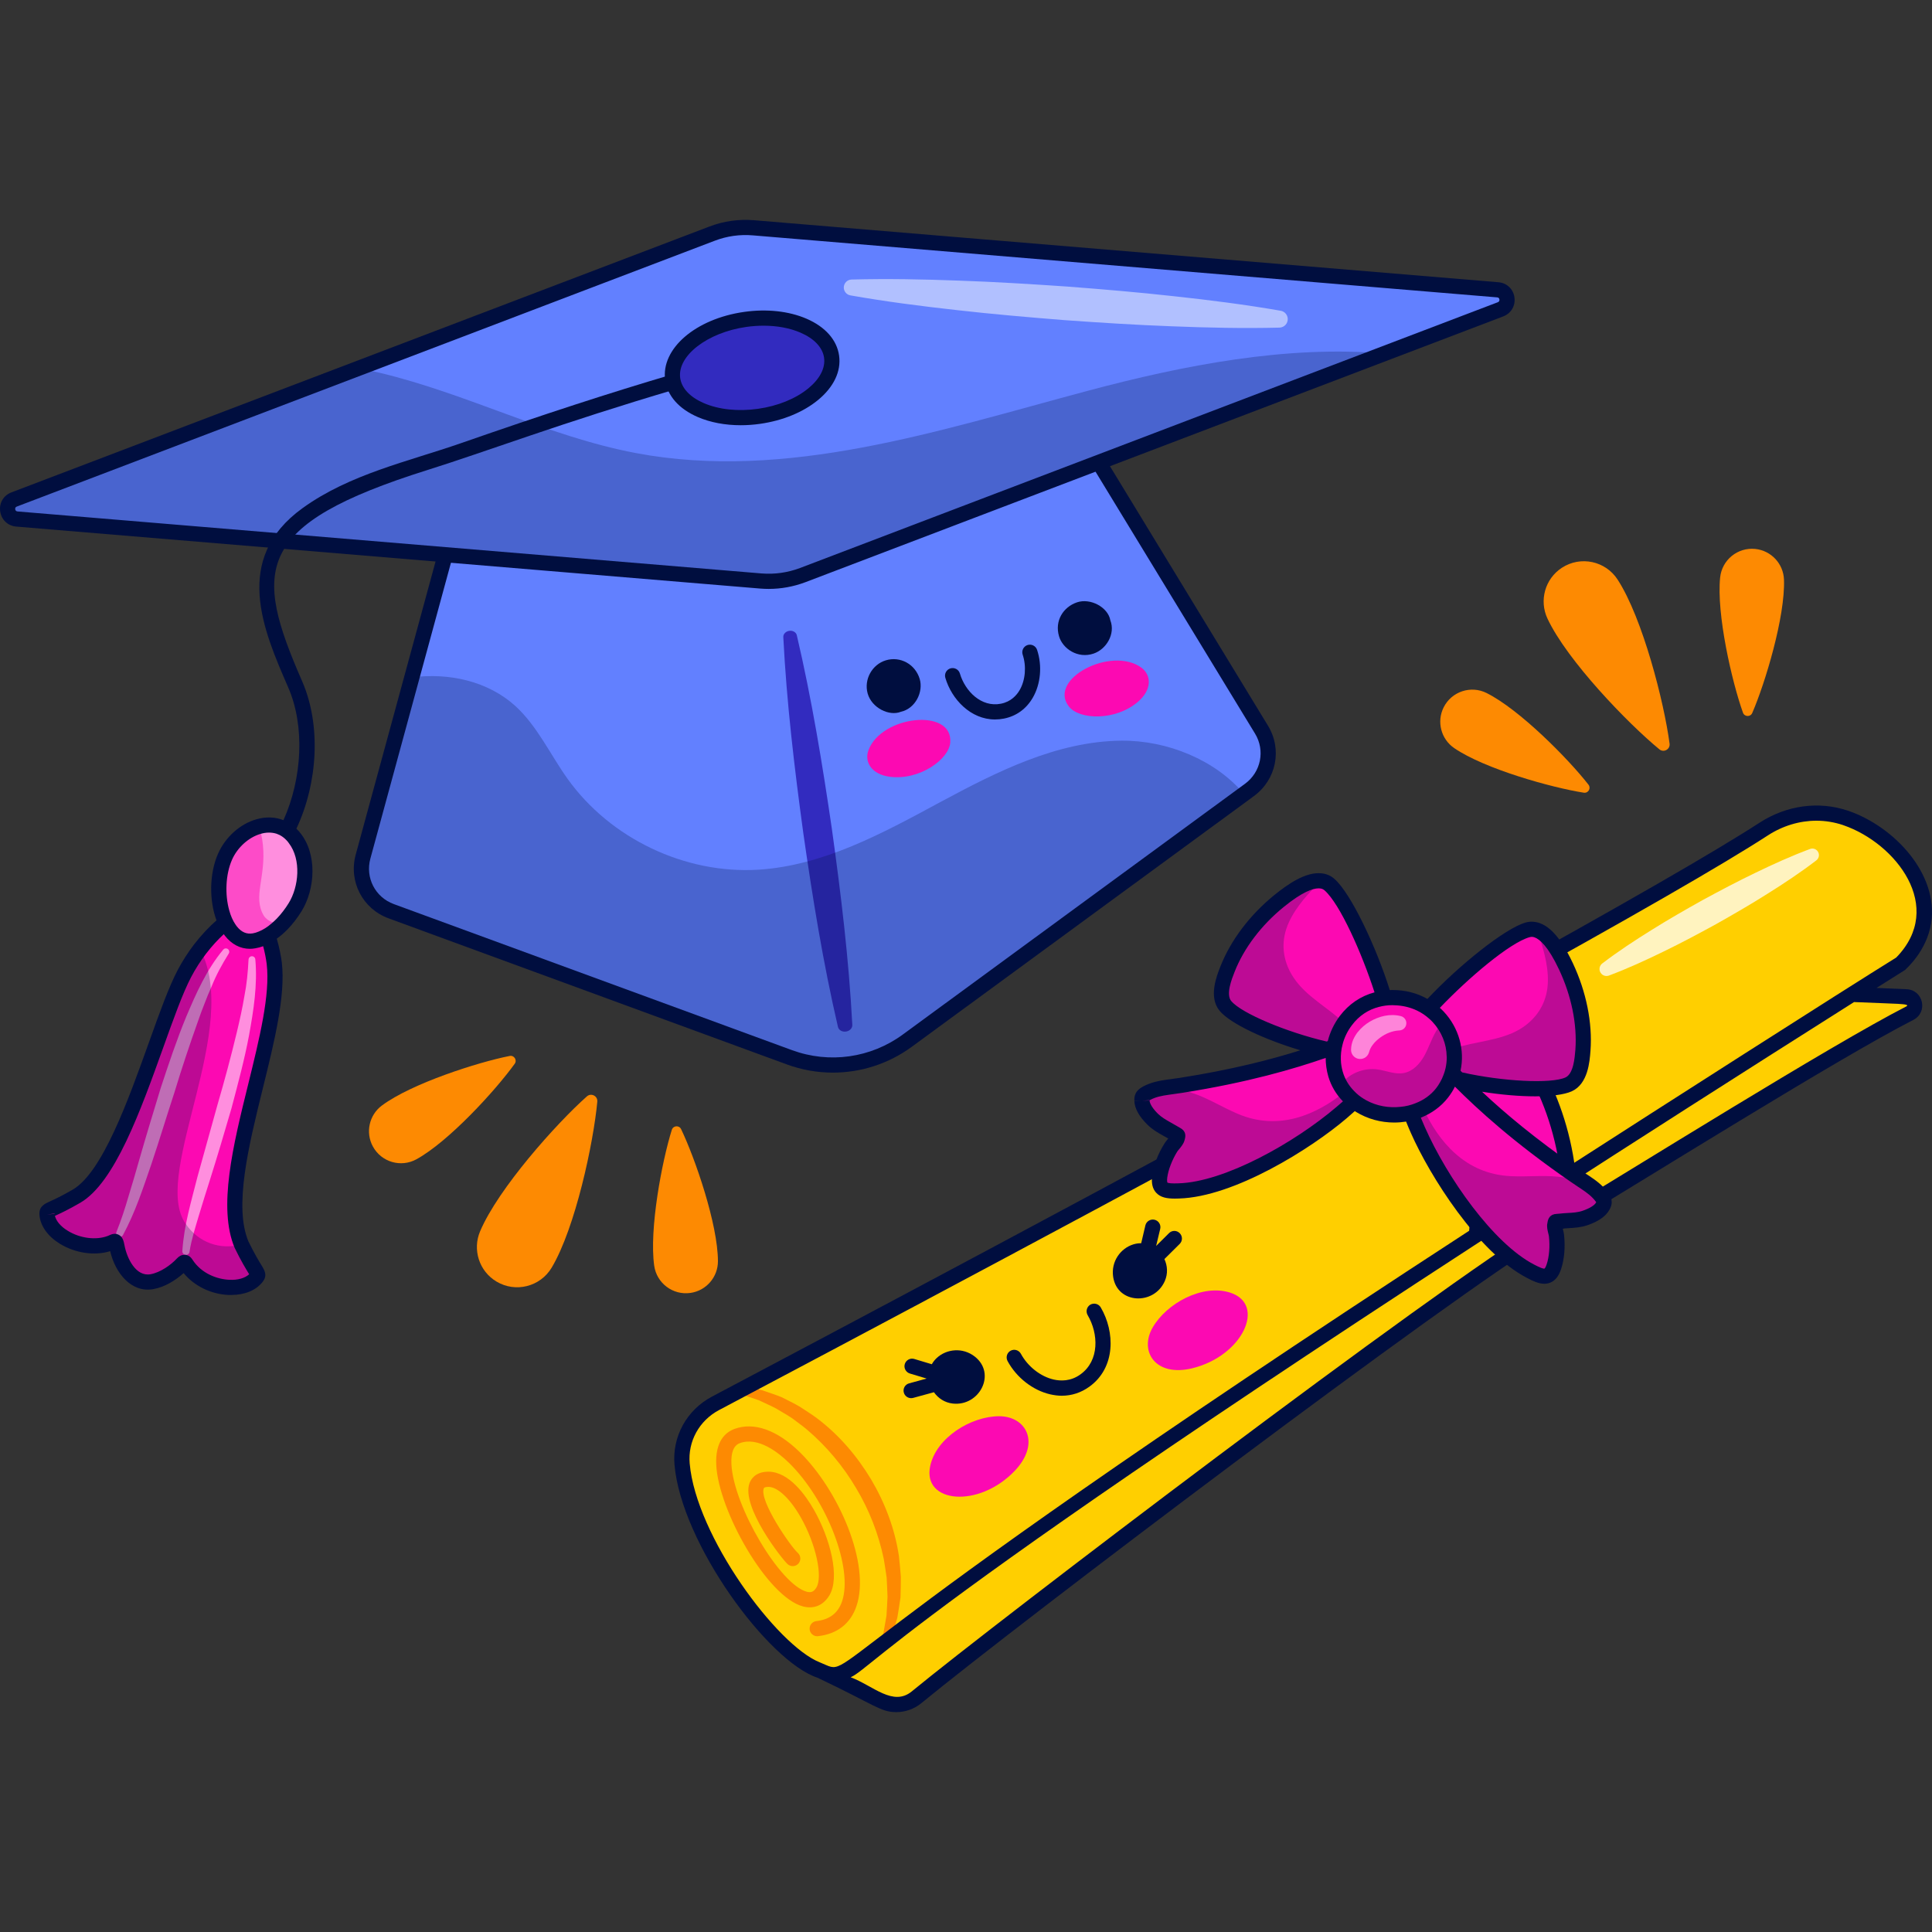 <?xml version="1.0" encoding="UTF-8"?>
<!-- Generator: Adobe Illustrator 25.2.3, SVG Export Plug-In . SVG Version: 6.00 Build 0)  -->
<svg xmlns="http://www.w3.org/2000/svg" xmlns:xlink="http://www.w3.org/1999/xlink" version="1.1" id="Capa_1" x="0px" y="0px" viewBox="0 0 512 512" style="enable-background:new 0 0 512 512;" xml:space="preserve" width="512" height="512">
<rect x="0" y="0" width="512" height="512" fill="#333333" stroke="none"/>
<g>
	<g>
		<g>
			<g>
				<path style="fill:#6280FF;" d="M103.663,241.478l105.538,38.712c10.492,3.852,22.241,2.191,31.254-4.417l89.206-65.36      l1.47-1.084c5.044-3.702,6.436-10.625,3.182-15.963l-47.957-78.754l-165.92,23.45l-11.303,41.464l-12.925,47.492      C94.561,233.049,97.792,239.319,103.663,241.478z"/>
				<path style="fill:#322BBF;" d="M207.583,168.836c0.885,17.436,2.948,34.705,5.299,51.933      c2.469,17.212,5.234,34.382,9.187,51.383c0.204,0.879,1.214,1.417,2.254,1.202c0.946-0.195,1.591-0.945,1.548-1.74      c-0.913-17.431-3.015-34.695-5.413-51.917c-2.515-17.205-5.318-34.37-9.3-51.368c-0.194-0.826-1.143-1.331-2.122-1.128      C208.15,167.387,207.544,168.091,207.583,168.836z"/>
				<g style="opacity:0.25;">
					<path style="fill:#000E3F;" d="M103.663,241.478l105.538,38.712c10.492,3.852,22.241,2.191,31.254-4.417l89.206-65.36       c-7.535-9.011-20.306-14.216-32.406-14.129c-17.195,0.137-33.183,8.272-48.319,16.416       c-15.108,8.165-30.782,16.694-47.921,17.777c-19.467,1.205-39.279-8.236-50.619-24.106       c-4.595-6.438-7.969-13.898-13.803-19.258c-7.272-6.6-17.622-8.9-27.461-7.587l-12.925,47.492       C94.561,233.049,97.792,239.319,103.663,241.478z"/>
				</g>
				<g>
					<g>
						<path style="fill:#FC09B2;" d="M301.607,185.952c3.727-3.226,3.552-7.075,0.839-9.036        c-7.971-5.766-24.877,3.032-19.173,10.324C286.047,190.785,295.665,191.095,301.607,185.952z"/>
					</g>
					<g>
						<path style="fill:#FC09B2;" d="M235.868,205.859c-4.891-0.616-6.88-3.915-5.712-7.053c3.434-9.219,22.38-11.278,21.679-2.047        C251.495,201.248,243.665,206.842,235.868,205.859z"/>
					</g>
				</g>
			</g>
			<g>
				<path style="fill:#000E3F;" d="M220.729,284.255c-4.108,0-8.242-0.716-12.222-2.177l-105.538-38.712      c-6.895-2.536-10.637-9.791-8.7-16.877l24.576-90.234l1.311-0.184l167.23-23.635l0.687,1.131l47.958,78.754      c3.818,6.267,2.222,14.278-3.71,18.63l-1.466,1.082l-89.209,65.365C235.476,281.918,228.145,284.255,220.729,284.255z       M104.356,239.59l105.538,38.712c9.892,3.634,20.874,2.081,29.373-4.153l90.67-66.439c4.24-3.113,5.383-8.828,2.66-13.299      l-47.271-77.622l-163.297,23.079L98.15,227.545C96.768,232.602,99.437,237.779,104.356,239.59L104.356,239.59z"/>
				<g>
					<path style="fill:#000E3F;" d="M263.686,190.669c-6.462,0-11.495-5.362-13.164-11.05c-0.312-1.064,0.298-2.182,1.365-2.496       c1.075-0.305,2.182,0.301,2.496,1.365c1.365,4.649,5.65,9.039,10.873,8.002c2.676-0.527,4.173-2.251,4.96-3.602       c1.522-2.617,1.836-6.305,0.804-9.396c-0.352-1.053,0.218-2.193,1.271-2.545c1.053-0.348,2.193,0.218,2.545,1.271       c1.403,4.204,0.965,9.066-1.143,12.693c-1.726,2.968-4.375,4.878-7.658,5.526C265.234,190.593,264.449,190.669,263.686,190.669       z"/>
				</g>
				<path style="fill:#000E3F;" d="M294.254,164.396c-0.607-3.464-5.261-5.977-8.841-4.77c-3.64,1.228-5.969,4.895-4.76,8.989      c0.984,3.336,4.988,5.998,9.144,4.598C293.186,172.071,295.643,168.004,294.254,164.396z"/>
				<path style="fill:#000E3F;" d="M238.765,188.621c3.852-0.857,5.975-5.292,4.973-8.664c-1.184-3.987-5.198-6.099-8.963-4.97      c-3.658,1.096-5.87,5.065-4.839,8.782C230.999,187.602,235.663,189.892,238.765,188.621z"/>
			</g>
		</g>
		<g>
			<g>
				<g>
					<path style="fill:#6280FF;" d="M4.473,137.545l197.199,16.429c3.753,0.294,7.517-0.238,11.042-1.56l154.183-58.72       l30.738-11.715c2.69-1.024,2.133-4.966-0.732-5.179L199.705,60.37c-3.757-0.319-7.521,0.213-11.042,1.561L95.027,97.585       L3.741,132.366C1.074,133.362,1.631,137.303,4.473,137.545z"/>
					<g style="opacity:0.25;">
						<path style="fill:#000E3F;" d="M4.473,137.545l197.199,16.429c3.753,0.294,7.517-0.238,11.042-1.56l154.183-58.72        c-25.856-2.247-53.217,3.089-78.647,9.878c-39.314,10.479-79.816,24.037-119.77,16.489        c-23.327-4.408-44.778-15.782-67.897-21.277c-1.839-0.436-3.701-0.843-5.556-1.199L3.741,132.366        C1.074,133.362,1.631,137.303,4.473,137.545z"/>
					</g>
					<path style="fill:#322BBF;" d="M201.141,110.342c-10.09,1.425-19.123-1.724-21.973-7.217c-0.46-0.827-0.759-1.724-0.896-2.666       c-0.07-0.414-0.092-0.828-0.092-1.241c0.092-6.642,8.389-13.009,19.33-14.572c11.63-1.632,21.858,2.781,22.869,9.86       C221.39,101.608,212.771,108.687,201.141,110.342z"/>
					<path style="opacity:0.5;fill:#FFFFFF;" d="M225.363,78.28c9.406,1.658,18.845,2.865,28.296,3.912       c9.449,1.077,18.918,1.886,28.39,2.643c9.479,0.672,18.962,1.287,28.465,1.635c9.5,0.377,19.013,0.592,28.559,0.352       c1.243-0.031,2.225-1.064,2.194-2.307c-0.027-1.091-0.828-1.982-1.864-2.161c-9.407-1.641-18.848-2.828-28.301-3.853       c-9.45-1.053-18.92-1.84-28.395-2.57c-9.481-0.644-18.966-1.236-28.47-1.562c-9.503-0.354-19.016-0.548-28.564-0.292       c-1.169,0.031-2.092,1.004-2.06,2.173C223.642,77.275,224.392,78.109,225.363,78.28z"/>
				</g>
				<g>
					<path style="fill:#000E3F;" d="M203.713,156.067c-0.73,0-1.461-0.029-2.197-0.088L4.302,139.549       c-2.24-0.191-3.95-1.82-4.256-4.051c-0.303-2.22,0.9-4.236,2.992-5.017l184.909-70.428c3.829-1.47,7.847-2.029,11.928-1.686       L397.07,74.795c2.225,0.166,3.946,1.769,4.269,3.987c0.327,2.231-0.873,4.271-2.988,5.077L213.43,154.291       C210.287,155.472,207.03,156.067,203.713,156.067z M4.639,135.54l197.2,16.43c3.477,0.272,6.898-0.211,10.168-1.441       L396.92,80.101c0.429-0.164,0.476-0.491,0.44-0.738c-0.049-0.343-0.254-0.532-0.606-0.556L199.538,62.376       c-3.481-0.296-6.895,0.186-10.154,1.434L4.457,134.245c-0.334,0.126-0.471,0.361-0.424,0.707       C4.066,135.199,4.199,135.502,4.639,135.54L4.639,135.54z"/>
					<path style="fill:#000E3F;" d="M196.306,112.69c-4.144,0-8.069-0.736-11.382-2.166c-4.987-2.153-8.058-5.625-8.644-9.777       c-1.176-8.316,8.024-16.262,20.946-18.091c5.986-0.851,11.847-0.204,16.5,1.802c4.987,2.153,8.058,5.625,8.644,9.777l0,0       c0.588,4.15-1.401,8.337-5.596,11.786c-3.917,3.219-9.369,5.457-15.353,6.303C199.697,112.569,197.985,112.69,196.306,112.69z        M202.359,86.312c-1.493,0-3.024,0.108-4.57,0.326c-10.332,1.463-18.358,7.665-17.528,13.548       c0.384,2.709,2.604,5.068,6.256,6.644c3.984,1.719,9.077,2.254,14.34,1.513c5.264-0.745,10.009-2.671,13.362-5.427       c3.071-2.525,4.552-5.407,4.168-8.119l0,0c-0.384-2.709-2.604-5.071-6.256-6.646C209.318,86.936,205.949,86.312,202.359,86.312       z"/>
				</g>
			</g>
			<g>
				<g>
					<path style="fill:#FC09B2;" d="M12.462,321.865c0.302,3.334,3.786,6.128,6.992,7.293c3.88,1.406,7.496,1.159,9.872,0.226       c1.243-0.491,1.339-0.834,1.675,0.974c0.886,4.763,4.129,10.19,9.244,9.298c3.014-0.525,6.187-2.694,8.124-4.796       c0.416-0.441,0.656-0.421,0.95,0.04c4.483,7.008,15.233,8.058,18.695,3.589c0.307-0.4,0.371-0.813,0.091-1.27       c-2.537-4.133-3.061-4.769-3.936-6.993c-0.049-0.134-0.107-0.263-0.172-0.395c-0.318-0.752-0.701-1.486-0.989-2.266       c-5.456-14.802,11.756-54.243,9.665-72.276c-0.45-3.834-2.278-10.446-4.016-12.997c-1.271-1.874-1.711-1.946-3.676-1.166       c-2.135,0.849-7.28,4.297-11.973,10.401c-1.447,1.884-2.85,4.019-4.112,6.406c-7.11,13.497-16.044,51.716-28.599,59.049       C13.019,321.227,12.324,320.317,12.462,321.865z"/>
					<g>
						<path style="fill:#FF8EDE;" d="M59.163,251.652c-4.442,5.336-7.188,11.6-9.806,17.776c-2.568,6.221-4.68,12.585-6.776,18.932        c-1.953,6.394-3.894,12.779-5.726,19.178c-0.906,3.202-1.832,6.395-2.811,9.558c-0.924,3.181-1.953,6.323-3.16,9.326        l-0.026,0.062c-0.197,0.491,0.041,1.05,0.532,1.247c0.457,0.184,0.972-0.01,1.201-0.433c3.274-6.053,5.325-12.43,7.509-18.747        c2.13-6.334,4.044-12.716,6.124-19.034c1.921-6.368,4.031-12.66,6.246-18.888c0.528-1.571,1.119-3.108,1.721-4.642        c0.57-1.553,1.217-3.061,1.886-4.558c1.218-3.069,2.788-5.909,4.499-8.653l0.044-0.071c0.264-0.422,0.134-0.978-0.287-1.241        C59.945,251.222,59.447,251.31,59.163,251.652z"/>
						<path style="fill:#FF8EDE;" d="M65.861,254.338c-0.158,3.231-0.459,6.45-1.098,9.664c-0.536,3.218-1.253,6.422-2.016,9.613        c-1.529,6.386-3.244,12.757-5.093,19.095l-5.318,19.129c-1.619,6.454-3.565,12.763-4.014,19.709        c-0.034,0.527,0.366,0.982,0.893,1.017c0.498,0.032,0.932-0.322,1.007-0.806l0.017-0.107c0.472-3.076,1.499-6.282,2.426-9.407        c0.948-3.154,1.929-6.306,2.937-9.457c1.996-6.307,3.879-12.669,5.735-19.048c1.693-6.425,3.444-12.85,4.673-19.425        c1.188-6.561,2.263-13.255,1.654-20.08c-0.044-0.496-0.482-0.862-0.978-0.818c-0.454,0.04-0.799,0.411-0.821,0.854        L65.861,254.338z"/>
						<path style="fill:#FF8EDE;" d="M74.788,244.847c7.588-7.847,7.316-18.013,3.024-23.087c-5.378-6.37-14.925-2.126-18.175,5.266        C55.669,236.076,62.108,258.001,74.788,244.847z"/>
					</g>
					<path style="opacity:0.25;fill:#000E3F;" d="M12.462,321.865c0.302,3.334,3.786,6.128,6.992,7.293       c3.88,1.406,7.496,1.159,9.872,0.226c1.243-0.491,1.339-0.834,1.675,0.974c0.886,4.763,4.129,10.19,9.244,9.298       c3.014-0.525,6.187-2.694,8.124-4.796c0.416-0.441,0.656-0.421,0.95,0.04c4.483,7.008,15.233,8.058,18.695,3.589       c0.307-0.4,0.371-0.813,0.091-1.27c-2.537-4.133-3.061-4.769-3.936-6.993c-0.049-0.134-0.107-0.263-0.172-0.395       c-0.18,0.028-0.396,0.075-0.658,0.131c-6.143,1.358-11.729-1.486-14.588-6.358c-7.953-13.592,15.226-51.552,4.259-72.076       c-1.447,1.884-2.85,4.019-4.112,6.406c-7.11,13.497-16.044,51.716-28.599,59.049C13.019,321.227,12.324,320.317,12.462,321.865       z"/>
					<path style="opacity:0.5;fill:#FC09B2;" d="M67.318,249.327c2.764-0.486,5.334-2.264,7.47-4.479       c-1.874,0.033-4.002-0.676-4.936-2.282c-2.901-4.979,0.69-10.197-0.18-18.634c-0.17-1.691-0.47-3.344-1.196-4.873       c-3.7,1.07-7.162,4.151-8.839,7.967C55.669,236.076,59.091,250.774,67.318,249.327z"/>
				</g>
				<path style="fill:#000E3F;" d="M113.317,124.547c15.262-4.781,35.672-12.526,65.851-21.422c-0.46-0.827-0.759-1.724-0.896-2.666      c-0.07-0.414-0.092-0.828-0.092-1.241c-16.434,4.85-33.994,10.55-56.082,18.25c-13.952,4.85-29.466,8.183-41.947,17.215      c-18.617,13.446-10.389,32.293-3.792,47.44c4.528,10.366,3.7,24.249-1.241,35.235c-2.183-0.873-4.643-0.965-7.195-0.23      c-4.344,1.241-8.205,4.735-10.136,9.102c-2.344,5.333-2.367,12.411-0.413,17.675c-1.885,1.655-3.93,3.77-5.953,6.39      c-1.609,2.115-3.056,4.367-4.298,6.711c-2.367,4.482-4.827,11.332-7.654,19.238c-5.493,15.331-12.319,34.408-20.18,39.005      c-3.057,1.77-4.918,2.62-6.045,3.126c-1.448,0.667-2.804,1.287-2.804,3.264c0,0.115,0,0.276,0.022,0.414      c0.253,2.85,2.207,5.585,5.379,7.539c4.068,2.505,9.217,3.264,13.354,1.976c1.379,5.884,5.631,11.079,11.4,10.067      c3.08-0.528,6.022-2.413,8.068-4.252c2.804,3.402,7.218,5.585,11.883,5.792h0.736c3.586,0,6.596-1.241,8.32-3.471      c1.333-1.724,0.552-2.988-0.345-4.459c-0.666-1.08-1.77-2.896-3.402-6.206c-3.93-9.263,0-25.237,3.816-40.706      c3.103-12.573,6.022-24.478,5.01-33.282c-0.207-1.655-0.666-3.976-1.333-6.298c0.988-0.69,1.954-1.54,2.896-2.506      c1.333-1.379,2.597-3.034,3.678-4.781c3.562-5.769,4.321-15.216-0.575-21.008c-0.253-0.299-0.528-0.575-0.805-0.85      c5.677-12.09,6.619-27.398,1.517-39.097C67.187,151.025,67.026,139.096,113.317,124.547z M14.461,321.685l-2,0.184l2-0.276      V321.685z M70.681,255.512c0.942,8.091-1.908,19.652-4.919,31.88c-3.976,16.066-8.068,32.707-3.562,43.326      c1.746,3.586,2.942,5.493,3.631,6.643c0.069,0.115,0.138,0.23,0.207,0.322c-1.103,1.034-3.057,1.609-5.31,1.471      c-3.125-0.138-7.332-1.609-9.722-5.332c-0.598-0.965-1.379-1.241-1.908-1.287h-0.23c-0.713,0-1.379,0.322-1.977,0.965      c-1.609,1.747-4.413,3.724-6.987,4.183c-3.907,0.712-6.275-4.229-6.918-7.7c-0.207-1.011-0.414-2.161-1.494-2.735      c-1.034-0.552-1.977-0.138-2.529,0.115l-0.367,0.161c-3.103,1.195-7.378,0.666-10.642-1.356      c-1.862-1.126-3.057-2.551-3.402-3.953c0.115-0.046,0.23-0.115,0.368-0.161c1.172-0.552,3.149-1.448,6.39-3.333      c9.125-5.333,15.928-24.341,21.95-41.119c2.667-7.447,5.171-14.48,7.424-18.733c1.127-2.137,2.437-4.183,3.908-6.114      c1.609-2.092,3.218-3.815,4.711-5.194c0.092,0.138,0.184,0.276,0.299,0.413c1.77,2.275,4.091,3.471,6.62,3.471      c0.46,0,0.965-0.046,1.448-0.138c0.69-0.115,1.379-0.298,2.068-0.552C70.199,252.478,70.52,254.179,70.681,255.512z       M76.496,239.354c-0.919,1.494-2.022,2.919-3.149,4.091c-0.437,0.436-0.874,0.85-1.31,1.218      c-1.149,1.011-2.322,1.747-3.471,2.207c-0.529,0.23-1.057,0.391-1.586,0.482c-1.632,0.276-3.011-0.322-4.229-1.861      c-0.114-0.161-0.229-0.322-0.345-0.483c-0.713-1.034-1.264-2.321-1.655-3.746c-1.172-4.16-0.988-9.516,0.736-13.423      c1.425-3.241,4.39-5.93,7.562-6.849c0.666-0.207,1.448-0.344,2.252-0.344c0.643,0,1.31,0.092,1.976,0.298      c1.034,0.345,2.046,0.989,2.988,2.115c0.092,0.115,0.207,0.253,0.275,0.368C79.898,227.816,79.185,235.011,76.496,239.354z"/>
			</g>
		</g>
	</g>
	<g>
		<g>
			<g>
				<g>
					<path style="fill:#FFCF00;" d="M217.471,442.787l16.226,8.041c3.026,1.5,6.638,1.094,9.246-1.052       c23.155-19.059,138.961-107.046,168.047-124.575c26.216-15.8,75.105-46.448,95.169-56.732c2.089-1.071,1.386-4.209-0.958-4.312       l-17.202-0.753L217.471,442.787z"/>
					<path style="fill:#FFCF00;" d="M509.78,244.288c-0.754,4.887-3.528,8.581-5.996,11.05c0,0-38.878,24.42-88.169,56.215       c-7.884,5.094-16.049,10.392-24.373,15.77c-63.541,41.363-135.833,89.726-164.453,113.821c0,0-9.993,12.305-32.166-20.562       c-9.9-14.682-13.222-25.294-13.853-32.564c-0.61-6.654,2.933-13.005,8.846-16.125c23.491-12.421,107.596-56.973,178.542-95.743       c7.909-4.33,15.636-8.574,23.115-12.695c34.12-18.822,62.72-35.049,76.079-43.722c6.429-4.163,14.417-5.432,21.693-2.988       c0.053,0.015,0.129,0.024,0.186,0.063C500.515,220.699,511.625,232.439,509.78,244.288z"/>
				</g>
				<g>
					<path style="fill:#FD8A02;" d="M196.678,367.334c1.762,0.338,3.554,0.654,5.315,1.094c1.698,0.608,3.446,1.146,5.128,1.834       c1.607,0.832,3.269,1.599,4.831,2.524c1.501,1.013,3.074,1.949,4.523,3.042c5.821,4.376,10.623,9.998,14.365,16.211       c3.696,6.242,6.324,13.162,7.388,20.371c0.222,1.806,0.339,3.628,0.507,5.432c0.025,1.82-0.053,3.644-0.092,5.456       c-0.231,1.808-0.558,3.603-0.836,5.387c-0.469,1.757-1.022,3.489-1.564,5.202c-0.191,0.605-0.837,0.94-1.442,0.748       c-0.555-0.176-0.884-0.736-0.785-1.294l0.026-0.146l0.884-5.005c0.086-1.695,0.225-3.373,0.275-5.049       c-0.091-1.686-0.103-3.367-0.227-5.039c-0.264-1.667-0.469-3.335-0.77-4.985c-1.375-6.582-3.846-12.952-7.315-18.733       c-3.421-5.807-7.802-11.047-12.915-15.422c-1.275-1.096-2.669-2.039-4.002-3.076c-1.387-0.95-2.878-1.729-4.311-2.625       c-1.482-0.79-3.037-1.442-4.566-2.182l-4.824-1.615l-0.139-0.047c-0.566-0.189-0.87-0.801-0.681-1.366       C195.624,367.533,196.155,367.233,196.678,367.334z"/>
					<path style="fill:#FD8A02;" d="M216.563,433.616c-1.01,0-1.879-0.759-1.996-1.785c-0.126-1.104,0.667-2.099,1.771-2.224       c3.517-0.4,5.746-2.11,6.817-5.228c2.976-8.682-3.993-26.868-14.071-36.717c-2.779-2.718-8.175-7.008-13.036-5.207       c-1.618,0.597-2.364,2.471-2.213,5.569c0.536,11.086,12.866,31.938,19.988,33.808c1.142,0.292,1.831-0.004,2.496-1.062       c1.818-2.893-0.094-11.602-4.096-18.639c-2.846-5.003-6.135-8.094-8.606-8.094c-0.022,0-0.047,0-0.072,0.002       c-0.999,0.025-1.104,0.312-1.14,0.406c-1.217,3.306,7.072,15.344,9.021,17.086c0.826,0.741,0.898,2.013,0.157,2.841       c-0.741,0.826-2.013,0.898-2.842,0.157c-1.508-1.351-12.401-15.247-10.112-21.474c0.406-1.1,1.569-2.958,4.817-3.039       c0.058,0,0.119-0.002,0.177-0.002c5.508,0,9.934,6.327,12.096,10.13c4.217,7.416,7.055,17.914,4.004,22.767       c-1.612,2.559-4.072,3.562-6.92,2.81c-9.463-2.482-22.399-25.391-22.987-37.502c-0.305-6.296,2.462-8.662,4.839-9.539       c5.142-1.892,11.268,0.269,17.241,6.105c10.285,10.051,18.911,29.678,15.063,40.898c-1.58,4.606-5.095,7.344-10.168,7.919       C216.716,433.611,216.639,433.616,216.563,433.616z"/>
				</g>
				<path style="opacity:0.75;fill:#FFFFFF;" d="M481.354,228.001c-4.205,3.223-8.589,6.123-13.035,8.908      c-4.435,2.806-8.977,5.42-13.539,7.997c-4.596,2.516-9.215,4.99-13.94,7.274c-4.713,2.304-9.49,4.492-14.448,6.353      c-0.957,0.359-2.025-0.125-2.385-1.083c-0.294-0.783-0.021-1.641,0.611-2.124c4.211-3.211,8.603-6.096,13.059-8.865      c4.445-2.789,8.995-5.388,13.569-7.945c4.606-2.496,9.234-4.954,13.968-7.221c4.723-2.287,9.508-4.461,14.473-6.311      c0.901-0.336,1.905,0.122,2.241,1.024C482.2,226.745,481.945,227.547,481.354,228.001z"/>
				<g>
					<g>
						<path style="fill:#FC09B2;" d="M415.615,311.553c-7.884,5.094-16.049,10.392-24.373,15.77        c3.883-30.807-16.449-46.817-23.084-51.173c7.909-4.33,15.636-8.574,23.115-12.695        C402.383,273.806,413.305,290.024,415.615,311.553z"/>
					</g>
					<path style="fill:#FC09B2;" d="M246.508,388.54c1.602-7.57,10.849-13.22,18.254-13.222c7.33-0.002,11.075,7.248,4.104,14.519       C259.317,399.797,244.43,398.36,246.508,388.54z"/>
					<path style="fill:#FC09B2;" d="M326.045,342.575c-7.359-2.391-16.871,2.8-20.57,9.215c-3.661,6.35,0.751,13.214,10.531,10.805       C329.404,359.294,335.59,345.678,326.045,342.575z"/>
				</g>
			</g>
			<g>
				<path style="fill:#000E3F;" d="M288.942,345.75c-0.943,0.575-1.264,1.793-0.713,2.758c2.896,4.896,3.195,12.067-1.908,15.722      c-2.597,1.885-5.309,1.77-7.102,1.356c-3.448-0.782-6.849-3.448-8.665-6.804c-0.529-0.988-1.747-1.356-2.735-0.827      c-0.966,0.529-1.333,1.747-0.805,2.735c2.368,4.39,6.711,7.769,11.308,8.826c1.035,0.23,2.046,0.368,3.057,0.368      c2.621,0,5.103-0.805,7.309-2.391c7.033-5.056,6.804-14.595,3.011-21.031C291.148,345.52,289.907,345.198,288.942,345.75z"/>
				<path style="fill:#000E3F;" d="M309.812,326.787l-3.425,3.402l1.081-4.528c0.253-1.08-0.414-2.16-1.494-2.414      c-1.08-0.253-2.184,0.414-2.436,1.494l-1.11,4.729c-0.673-0.01-1.37,0.084-2.08,0.302c-3.347,1.027-5.955,4.491-5.352,8.595      c1.061,7.223,10.84,7.641,13.695,1.111c0.856-1.959,0.708-4.05-0.109-5.812l4.059-4.028c0.781-0.782,0.781-2.046,0-2.827      C311.857,326.006,310.593,326.006,309.812,326.787z"/>
				<path style="fill:#000E3F;" d="M511.776,244.595c1.999-12.963-9.745-25.467-21.812-29.673l-0.276-0.092      c-7.722-2.598-16.273-1.425-23.421,3.218c-11.768,7.631-36.89,22.088-74.677,42.935l-1.287,0.712      c-7.47,4.115-15.193,8.367-23.123,12.688c-67.965,37.143-147.469,79.32-178.498,95.731c-6.712,3.54-10.596,10.642-9.929,18.089      c1.81,20.775,24.819,52.093,37.879,56.404c15.134,7.17,16.7,9.125,20.87,9.125c2.413,0,4.804-0.828,6.712-2.414      c25.03-20.571,139.401-107.268,167.81-124.392c25.452-15.323,75.24-46.529,95.064-56.657c3.925-2.065,2.585-7.91-1.793-8.113      l-7.999-0.345c4.781-3.011,7.447-4.689,7.562-4.758C505.041,256.815,510.587,252.163,511.776,244.595z M390.947,265.924      c7.7,7.47,19.721,22.387,22.502,44.498c-14.284,9.346-18.457,12.077-19.503,12.761c-0.01,0.006-0.027,0.018-0.053,0.035      c0.005-0.003,0.007-0.005,0.012-0.008c-0.072,0.047-0.123,0.08-0.164,0.108c0.004-0.003,0.008-0.005,0.012-0.008      c-0.016,0.011-0.034,0.022-0.052,0.034c-0.01,0.006-0.021,0.014-0.028,0.018c0-0.001,0.001-0.001,0.002-0.001      c-0.002,0.001-0.003,0.002-0.005,0.003c-0.014,0.009-0.026,0.017-0.031,0.021c0.003-0.002,0.008-0.005,0.013-0.008      c-0.006,0.004-0.009,0.006-0.015,0.009l0,0c-0.006,0.005-0.005,0.004,0,0c1.563-25.904-13.745-41.005-21.698-47.026      C378.42,272.82,384.764,269.326,390.947,265.924z M217.253,440.538c-11.326-4.46-32.832-33.558-34.477-52.703      c-0.528-5.838,2.528-11.377,7.792-14.159c30.868-16.319,109.728-58.174,177.463-95.156c6.964,4.85,24.41,19.973,21.307,47.647      C206.536,445.11,227.836,444.771,217.253,440.538z M505.249,266.683c-20.359,10.447-71.674,42.575-95.294,56.795      C380.006,341.52,263.406,430.31,241.662,448.214c-5.004,4.131-10.223-1.467-16.227-3.724      c6.553-2.923,18.076-22.102,265.908-178.934C502.546,266.053,506.368,265.937,505.249,266.683z M417.195,308.147      c0-0.069-0.023-0.115-0.023-0.184c-3.241-21.445-14.664-36.177-22.548-44.061c37.258-20.571,62.104-34.868,73.826-42.476      c3.976-2.597,8.481-3.93,12.917-3.93c2.39,0,4.758,0.391,7.033,1.149l0.183,0.069c13.807,4.774,27.047,21.628,13.929,35.051      C488.009,262.747,437.914,294.803,417.195,308.147z"/>
				<path style="fill:#000E3F;" d="M258.364,359.536c-3.255-2.572-7.558-2.041-10.119,0.346c-0.545,0.508-0.976,1.067-1.304,1.657      l-4.659-1.401c-1.057-0.322-2.183,0.299-2.506,1.356c-0.321,1.057,0.299,2.184,1.356,2.505l4.436,1.333l-4.62,1.264      c-1.08,0.275-1.724,1.379-1.425,2.459c0.252,0.896,1.057,1.471,1.93,1.471c0.184,0,0.368-0.023,0.552-0.069l5.497-1.502      c1.119,1.59,2.858,2.765,4.985,3.001C259.573,372.744,264.093,364.062,258.364,359.536z"/>
			</g>
		</g>
		<g>
			<g>
				<g>
					<path style="fill:#FC09B2;" d="M419.481,278.305c-0.213,2.998-0.671,7.656-3.774,9.057c-4.529,2.077-18.294,1.234-29.234-1.307       c-0.692-0.18-1.385-0.338-2.054-0.518c0.159-0.393,0.272-0.785,0.385-1.201c0.068-0.185,0.113-0.393,0.158-0.6       c1.462-6.347-1.57-12.599-6.547-16.189c7.947-8.805,20.77-19.55,26.408-21.127c0.875-0.235,1.705-0.171,2.513,0.101       c3.603,1.247,6.425,6.947,7.662,9.59C418.194,262.892,420.037,270.788,419.481,278.305z"/>
					<path style="fill:#FC09B2;" d="M424.766,319.601c-0.866,1.595-3.004,2.599-4.729,3.185c-2.208,0.75-4.33,0.578-6.588,0.845       c-1.428,0.17-1.2-0.201-1.423,0.93c-0.134,0.738,0.381,2.095,0.477,2.878c0.268,2.603,0.125,5.738-0.714,8.256       c-1.155,3.487-3.119,2.784-6.17,1.211c-11.929-6.177-24.368-25.006-29.857-37.421c-0.654-1.471-1.308-3.035-1.939-4.668       c4.695-1.203,8.802-4.338,10.595-9.281c0.159-0.393,0.272-0.785,0.385-1.201c0.534,0.55,1.09,1.123,1.669,1.719       c6.074,6.096,15.598,14.869,30.755,25.361c1.019,0.732,1.967,1.326,2.823,1.897c1.782,1.189,3.217,2.24,4.448,3.916       C425.428,318.468,425.132,318.907,424.766,319.601z"/>
					<path style="fill:#FC09B2;" d="M366.85,264.501c-7.186,0.917-12.086,6.616-13.271,12.915c-0.067,0.346-0.111,0.692-0.155,1.038       c-0.554-0.089-1.131-0.224-1.708-0.359c-10.962-2.427-23.739-7.654-26.942-11.485c-2.182-2.615-0.57-7.004,0.543-9.822       c2.748-7,7.83-13.298,13.657-18.034c2.271-1.834,7.296-5.735,11.078-5.319c0.831,0.111,1.616,0.406,2.288,1.001       C356.673,238.261,363.466,253.181,366.85,264.501z"/>
					<path style="fill:#FC09B2;" d="M358.894,291.86c-1.123,1.067-2.27,2.064-3.371,2.993       c-10.321,8.818-29.731,20.362-43.144,20.762c-3.434,0.089-5.509-0.107-5.046-3.774c0.33-2.629,1.581-5.518,2.952-7.738       c0.411-0.648,1.488-1.645,1.669-2.384c0.293-1.108,0.341-0.67-0.861-1.447c-1.943-1.233-3.907-1.983-5.576-3.633       c-1.298-1.283-2.807-3.095-2.886-4.939c-0.027-0.737-0.1-1.29,1.279-2.013c1.839-0.955,3.588-1.288,5.684-1.577       c1.036-0.144,2.142-0.289,3.385-0.481c18.238-2.871,30.617-6.653,38.737-9.534c0.644-0.234,1.265-0.445,1.862-0.679       c-0.067,0.346-0.111,0.692-0.155,1.038c-0.242,2.03-0.115,4.08,0.45,6.059C354.883,287.665,356.671,290.098,358.894,291.86z"/>
					<path style="fill:#FC09B2;" d="M384.962,283.735c-2.425,11.17-17.06,15.241-26.068,8.125c-0.022,0.023-0.022,0.023-0.023,0       c-1.459-1.167-2.712-2.635-3.667-4.336c-0.512-0.872-0.933-1.838-1.284-2.85c-0.001-0.231-2.253-6.994,2.273-13.566       c5.966-8.747,18.227-8.864,25.026-1.02v0.023c0.325,0.367,0.626,0.734,0.905,1.101       C384.934,274.931,385.951,279.466,384.962,283.735z"/>
				</g>
				<path style="opacity:0.5;fill:#FFFFFF;" d="M370.701,273.085c-1.719,0.109-3.46,0.802-4.924,1.882      c-0.725,0.535-1.398,1.14-1.884,1.786c-0.509,0.623-0.814,1.266-0.934,1.645l-0.179,0.56c-0.408,1.277-1.773,1.982-3.05,1.575      c-1.05-0.335-1.713-1.321-1.689-2.37c0.045-1.94,0.851-3.437,1.75-4.62c0.942-1.169,2.034-2.096,3.243-2.815      c2.392-1.397,5.329-2.182,8.22-1.44c1.029,0.264,1.65,1.313,1.385,2.343c-0.212,0.827-0.93,1.389-1.738,1.442L370.701,273.085z"/>
				<g style="opacity:0.25;">
					<path style="fill:#000E3F;" d="M419.481,278.305c-0.213,2.998-0.671,7.656-3.774,9.057c-4.828,2.194-20.047,1.129-31.242-1.826       c-0.023,0-0.046,0-0.046,0c0.159-0.393,0.272-0.785,0.385-1.201c0.068-0.185,0.113-0.393,0.158-0.6       c0.45-1.962,0.484-3.944,0.128-5.809c0.046-0.023,0.092-0.023,0.137-0.047c5.682-1.946,12.205-2.007,17.465-5.08       c3.974-2.351,6.764-6.101,7.382-10.922c0.573-4.567-0.747-9.584-2.247-13.954c-0.234-0.598-0.398-1.081-0.492-1.403       c3.603,1.247,6.425,6.947,7.662,9.59C418.194,262.892,420.037,270.788,419.481,278.305z"/>
					<path style="fill:#000E3F;" d="M424.766,319.601c-0.866,1.595-3.004,2.599-4.729,3.185c-2.208,0.75-4.33,0.578-6.588,0.845       c-1.428,0.17-1.2-0.201-1.423,0.93c-0.134,0.738,0.381,2.095,0.477,2.878c0.268,2.603,0.125,5.738-0.714,8.256       c-1.155,3.487-3.119,2.784-6.17,1.211c-11.929-6.177-24.368-25.006-29.857-37.421c-0.631-1.448-1.285-2.966-1.916-4.576       c0-0.023,0-0.046-0.023-0.092c1.127-0.283,2.232-0.681,3.266-1.217c0.023,0.023,0.047,0.069,0.047,0.092       c4.084,8.758,11.095,17.454,23.267,18.006c4.681,0.204,8.181-0.278,12.379,0.136c0.946,0.087,4.129,0.53,4.706,0.71       c0.946,0.272,1.801,0.52,2.562,0.769c1.782,1.189,3.217,2.24,4.448,3.916C425.428,318.468,425.132,318.907,424.766,319.601z"/>
					<path style="fill:#000E3F;" d="M356.193,271.109c-1.303,1.897-2.189,4.046-2.615,6.307c-0.067,0.346-0.111,0.692-0.155,1.038       c-11.307-2.24-25.26-7.806-28.649-11.844c-2.182-2.615-0.57-7.004,0.543-9.822c2.748-7,7.83-13.298,13.657-18.034       c2.271-1.834,7.296-5.735,11.078-5.319c-0.252,0.255-0.596,0.603-1.054,1.066c-3.254,3.269-6.62,7.23-8.093,11.594       c-1.541,4.618-0.639,9.2,1.942,13.035C346.173,264.136,351.929,266.984,356.193,271.109z"/>
					<path style="fill:#000E3F;" d="M358.871,291.861c-1.124,1.066-2.247,2.064-3.348,2.992       c-10.321,8.818-29.731,20.362-43.144,20.762c-3.434,0.089-5.509-0.107-5.046-3.774c0.33-2.629,1.581-5.518,2.952-7.738       c0.411-0.648,1.488-1.645,1.669-2.384c0.293-1.108,0.341-0.67-0.861-1.447c-1.943-1.233-3.907-1.983-5.576-3.633       c-1.298-1.283-2.807-3.095-2.886-4.939c-0.027-0.737-0.1-1.29,1.279-2.013c1.839-0.955,3.588-1.288,5.684-1.577       c0.808,0.111,1.684,0.244,2.653,0.4c0.6,0.089,3.671,1.085,4.55,1.426c3.972,1.452,6.911,3.395,11.208,5.237       c10.998,4.685,20.93,0.156,28.363-5.787c0.023-0.023,0.023-0.023,0.046-0.046C357.134,290.28,357.968,291.128,358.871,291.861z       "/>
					<path style="fill:#000E3F;" d="M384.962,283.735c-2.425,11.17-17.06,15.241-26.068,8.125c-0.022,0.023-0.022,0.023-0.023,0       c-1.459-1.167-2.712-2.635-3.667-4.336c0.32-0.44,0.664-0.833,1.053-1.205c2.292-2.226,5.605-3.328,8.765-2.909       c2.353,0.309,4.664,1.402,7.013,0.951c2.371-0.429,4.204-2.398,5.39-4.503c1.186-2.127,1.911-4.459,3.143-6.564       c0.434-0.74,0.96-1.458,1.555-2.084C384.934,274.931,385.951,279.466,384.962,283.735z"/>
				</g>
			</g>
			<path style="fill:#000E3F;" d="M426.113,316.008c-1.471-1.954-3.172-3.195-4.941-4.367l-0.736-0.483     c-0.644-0.436-1.333-0.873-2.068-1.402c-11.47-7.929-19.698-14.871-25.605-20.433c4.896,0.782,9.86,1.218,14.09,1.218     c4.183,0,7.677-0.437,9.676-1.333c4.321-1.953,4.758-7.907,4.965-10.757c0.552-7.424-1.126-15.653-4.666-23.191     c-1.839-3.885-4.758-9.217-8.826-10.642c-1.241-0.414-2.482-0.483-3.701-0.138c-5.493,1.563-17.675,11.355-26.018,20.25     c-2.735-1.563-5.884-2.367-9.263-2.367h-0.068c-0.207,0-0.437,0-0.644,0.023c-3.655-11.63-10.343-25.674-14.641-29.443     c-0.942-0.85-2.091-1.356-3.379-1.494c-4.321-0.506-9.24,3.057-12.572,5.746c-6.482,5.263-11.539,11.952-14.273,18.87     c-1.057,2.666-3.241,8.205-0.207,11.837c2.873,3.425,11.998,7.631,21.376,10.435c-7.745,2.437-18.158,5.148-31.949,7.309     c-0.896,0.138-1.724,0.253-2.482,0.345l-0.851,0.115c-2.092,0.299-4.16,0.666-6.344,1.793c-2.16,1.149-2.413,2.505-2.367,3.816     h2.022l1.908-0.161c0,0.023-0.023,0.046-0.023,0.069l-1.885,0.092l-2.022,0.069v0.023c0.091,1.977,1.264,4.091,3.494,6.275     c1.333,1.31,2.781,2.114,4.16,2.896c0.459,0.23,0.897,0.483,1.333,0.735c-0.069,0.115-0.161,0.207-0.23,0.276     c-0.322,0.391-0.598,0.759-0.781,1.057c-1.747,2.781-2.919,5.884-3.264,8.551c-0.23,1.977,0.092,3.425,1.057,4.482     c1.195,1.31,2.942,1.563,4.965,1.563c0.345,0,0.713,0,1.08-0.023c14.71-0.414,35.028-13.239,44.383-21.215     c0.758-0.644,1.494-1.287,2.229-1.954c0.092,0.069,0.184,0.138,0.299,0.207c3.103,1.908,6.643,2.827,10.136,2.827     c1.057,0,2.114-0.092,3.149-0.253c0.391,1.034,0.851,2.046,1.287,3.057c4.964,11.262,17.721,31.627,30.776,38.384     c1.609,0.851,3.103,1.54,4.575,1.54c0.505,0,1.034-0.092,1.563-0.299c1.31-0.528,2.252-1.701,2.873-3.586     c0.85-2.528,1.149-5.861,0.781-9.102c-0.023-0.344-0.138-0.804-0.253-1.287c-0.023-0.115-0.046-0.23-0.092-0.345     c0.529-0.046,1.034-0.092,1.517-0.115c1.609-0.092,3.264-0.184,5.033-0.781c2.943-1.011,4.919-2.39,5.861-4.16l0.046-0.069     C427.193,319.294,427.561,317.961,426.113,316.008z M405.358,248.364c0.207-0.046,0.391-0.092,0.575-0.092     c0.23,0,0.483,0.046,0.736,0.138c1.356,0.483,3.586,2.344,6.505,8.55c3.264,6.941,4.803,14.457,4.321,21.191     c-0.092,1.057-0.207,2.643-0.575,4.115c-0.367,1.448-0.988,2.781-2.045,3.264c-3.816,1.747-16.779,1.057-27.375-1.333     l-0.437-0.437v-0.023c1.149-5.448-0.391-11.332-4.505-15.699c-0.23-0.23-0.483-0.459-0.713-0.712     c-0.092-0.092-0.184-0.161-0.276-0.23C389.131,259.167,400.094,249.835,405.358,248.364z M326.338,265.327h-0.023     c-1.495-1.793,0.092-5.838,0.873-7.792c2.459-6.275,7.102-12.389,13.055-17.215c4.896-3.977,7.677-4.896,9.194-4.896     c0.138,0,0.276,0,0.391,0.023c0.482,0.046,0.85,0.207,1.195,0.506c4.091,3.609,9.883,16.641,13.239,27.03     c-3.632,0.965-6.803,3.103-9.194,6.251c-1.518,2.023-2.598,4.298-3.195,6.666c-0.092,0.046-0.207,0.069-0.299,0.115     C341.001,273.555,329.027,268.544,326.338,265.327z M354.218,293.322c-11.216,9.562-29.719,19.928-41.901,20.273     c-1.724,0.069-2.712-0.023-2.942-0.207c0,0-0.161-0.299-0.046-1.287c0.276-2.069,1.264-4.666,2.666-6.942     c0.115-0.184,0.299-0.391,0.483-0.598c0.552-0.689,1.195-1.448,1.425-2.344l0.069-0.253c0.253-0.919,0.391-2.206-1.264-3.08     c-0.138-0.069-0.299-0.161-0.551-0.322c-0.644-0.391-1.287-0.758-1.931-1.103c-1.264-0.713-2.344-1.333-3.31-2.252     c-1.402-1.379-2.229-2.69-2.275-3.586h-0.069c0.069-0.023,0.138-0.092,0.253-0.138c1.494-0.781,2.919-1.081,5.056-1.379     l0.828-0.115c0.804-0.115,1.655-0.23,2.574-0.368c17.607-2.781,29.834-6.412,38.04-9.262c0,1.632,0.23,3.287,0.689,4.895     c0.736,2.506,2.068,4.758,3.884,6.62C355.344,292.357,354.769,292.839,354.218,293.322z M371.157,293.322     c-3.08,0.345-6.321-0.207-9.102-1.747c-0.207-0.115-0.391-0.23-0.598-0.345c-0.989-0.598-1.862-1.31-2.621-2.115     c-1.402-1.425-2.436-3.149-3.01-5.149c-0.276-0.988-0.46-2.046-0.483-3.103c-0.023-0.667,0-1.31,0.069-1.977     c0.069-0.689,0.184-1.356,0.368-2.022c0.229-0.965,0.575-1.885,1.011-2.781c0.414-0.851,0.919-1.655,1.494-2.414     c1.839-2.46,4.321-4.114,7.148-4.827c1.126-0.299,2.298-0.46,3.517-0.46c0.022,0,0.046,0,0.046,0c0.16,0,0.322,0,0.482,0.023     c2.184,0.046,4.206,0.528,6.045,1.402c1.218,0.575,2.322,1.333,3.333,2.253c0.069,0.069,0.138,0.115,0.207,0.184     c0.184,0.184,0.368,0.368,0.552,0.552c2.437,2.597,3.723,5.884,3.769,9.148c0.024,0.092,0.024,0.161,0.024,0.253     c0,0.965-0.115,1.953-0.322,2.896c-0.138,0.621-0.322,1.218-0.551,1.793c-0.23,0.667-0.552,1.333-0.92,1.954     c-0.299,0.552-0.643,1.057-1.034,1.563c-1.402,1.793-3.31,3.149-5.493,3.976C373.846,292.885,372.513,293.207,371.157,293.322z      M422.987,318.651c-0.414,0.782-1.724,1.586-3.608,2.229c-1.241,0.414-2.505,0.506-3.953,0.575     c-0.736,0.046-1.471,0.092-2.23,0.184c-0.276,0.023-0.46,0.046-0.598,0.046c-1.885,0.069-2.321,1.287-2.482,2.207l-0.046,0.276     c-0.207,0.896,0.046,1.885,0.253,2.735c0.068,0.276,0.138,0.529,0.161,0.736c0.299,2.666,0.069,5.447-0.598,7.424     c-0.299,0.919-0.575,1.126-0.575,1.126c-0.322,0.092-1.241-0.276-2.781-1.08c-10.803-5.608-22.985-22.962-28.938-36.43     c-0.367-0.828-0.712-1.655-1.057-2.483c2.827-1.126,5.356-2.919,7.217-5.332c0.713-0.919,1.333-1.885,1.816-2.896     c6.137,6.137,15.629,14.825,30.5,25.099c0.758,0.529,1.471,1.011,2.138,1.448l0.736,0.483c1.792,1.195,2.942,2.092,3.953,3.425     c0.046,0.069,0.092,0.138,0.115,0.184L422.987,318.651z"/>
		</g>
	</g>
	<g>
		<g>
			<path style="fill:#FD8A02;" d="M158.293,291.946c-1.015,10.939-5.821,33.47-12.093,43.991c-3.015,5.057-9.558,6.712-14.615,3.697     c-4.631-2.76-6.407-8.481-4.359-13.309c4.797-11.341,20.259-28.633,28.312-35.776     C156.664,289.551,158.426,290.451,158.293,291.946z"/>
			<path style="fill:#FD8A02;" d="M136.405,281.907c-5.11,7.098-17.498,20.624-26.048,25.315c-4.109,2.255-9.268,0.751-11.523-3.359     c-2.064-3.763-0.975-8.406,2.377-10.893c7.868-5.849,25.456-11.479,33.865-13.133     C136.253,279.606,137.099,280.935,136.405,281.907z"/>
			<path style="fill:#FD8A02;" d="M178.044,299.405c-2.624,8.343-6.036,26.364-4.673,36.021c0.656,4.641,4.95,7.872,9.591,7.216     c4.25-0.601,7.316-4.253,7.299-8.427c-0.028-9.804-6.053-27.261-9.764-34.985C179.978,298.149,178.407,298.267,178.044,299.405z"/>
		</g>
		<g>
			<path style="fill:#FD8A02;" d="M442.454,197.082c-1.435-10.892-7.103-33.222-13.775-43.494c-3.207-4.937-9.809-6.34-14.746-3.133     c-4.521,2.936-6.076,8.721-3.844,13.466c5.229,11.148,21.344,27.833,29.666,34.661     C440.919,199.538,442.644,198.57,442.454,197.082z"/>
			<path style="fill:#FD8A02;" d="M420.967,207.954c-5.379-6.897-18.277-19.936-27.001-24.295c-4.193-2.095-9.29-0.394-11.385,3.799     c-1.918,3.839-0.652,8.437,2.794,10.793c8.087,5.542,25.879,10.493,34.345,11.822     C420.904,210.259,421.698,208.899,420.967,207.954z"/>
			<path style="fill:#FD8A02;" d="M461.904,188.869c-2.943-8.236-7.045-26.113-6.053-35.815c0.477-4.663,4.643-8.056,9.306-7.579     c4.269,0.437,7.474,3.968,7.618,8.14c0.349,9.798-5.001,27.474-8.413,35.335C463.884,190.051,462.31,189.993,461.904,188.869z"/>
		</g>
	</g>
</g>















</svg>
